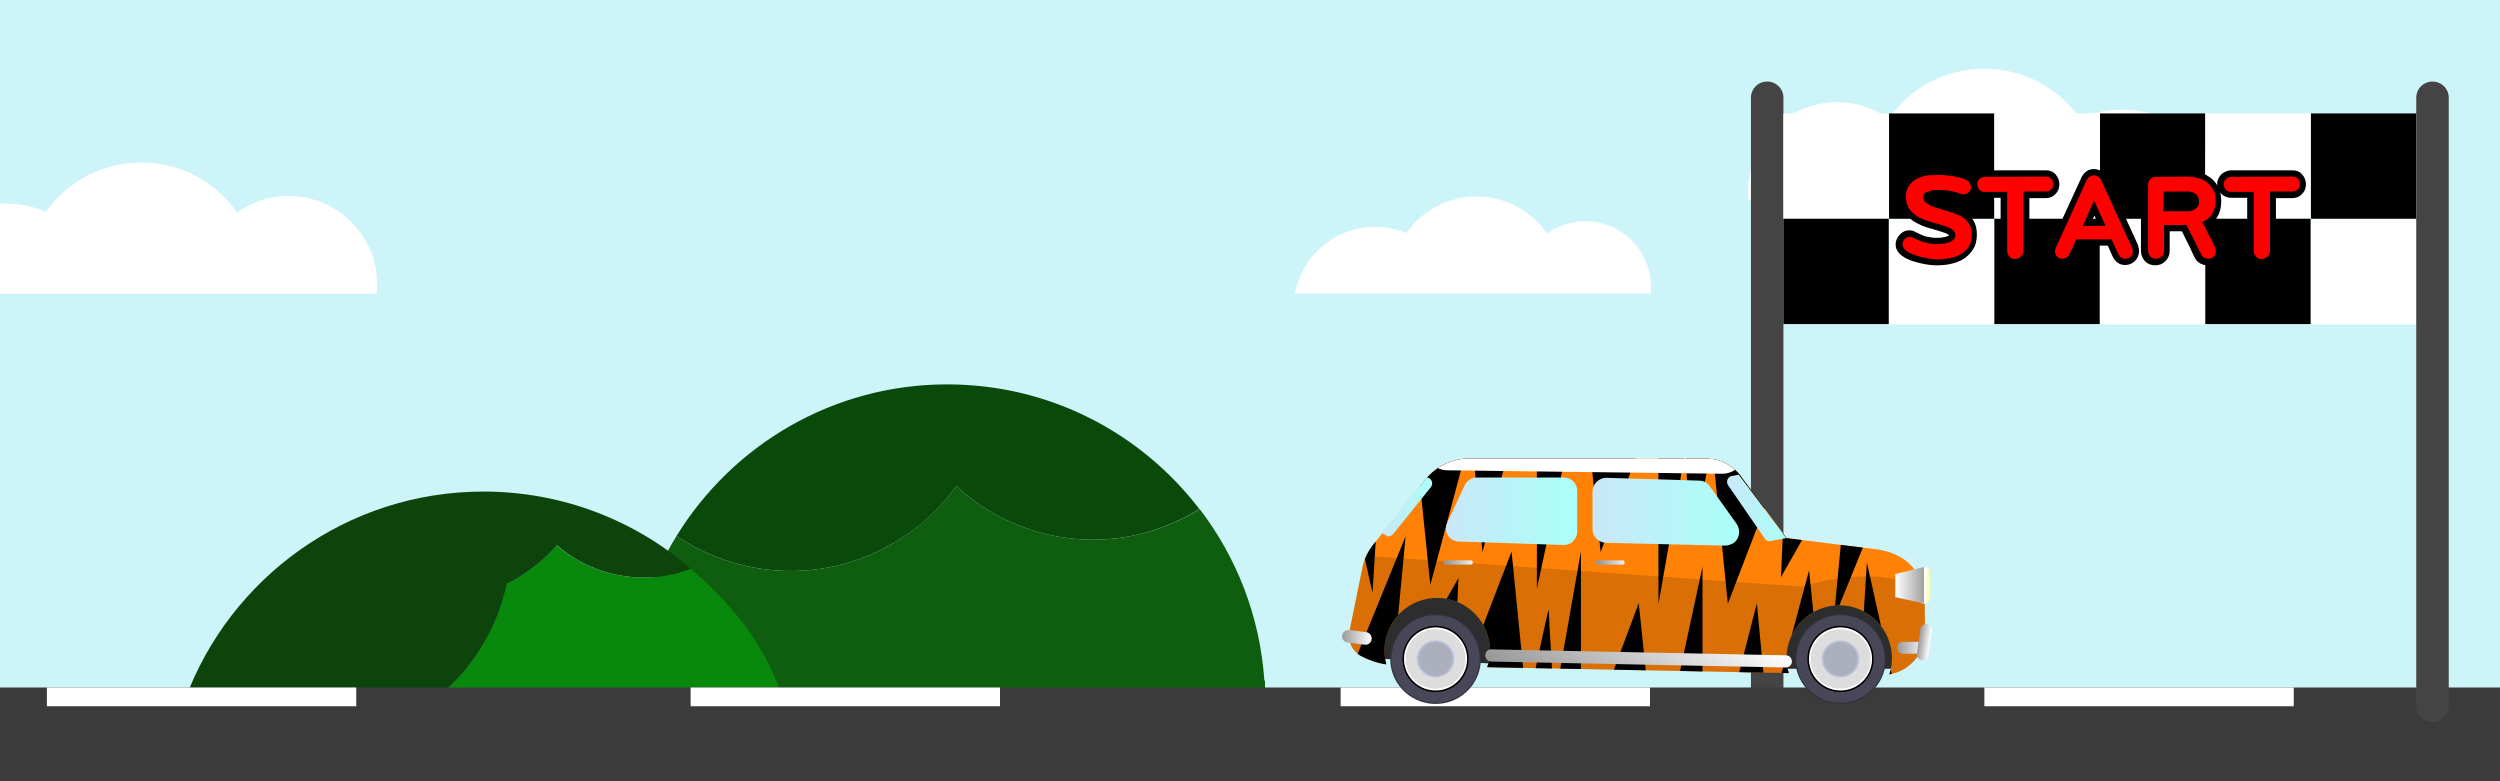 <?xml version="1.0" encoding="utf-8"?>
<!-- Generator: Adobe Illustrator 25.0.0, SVG Export Plug-In . SVG Version: 6.00 Build 0)  -->
<svg version="1.1" id="Layer_1" xmlns="http://www.w3.org/2000/svg" xmlns:xlink="http://www.w3.org/1999/xlink" x="0px" y="0px"
	 viewBox="0 0 800 250" style="enable-background:new 0 0 800 250;" xml:space="preserve">
<style type="text/css">
	.st0{fill:#CDF5F9;}
	.st1{fill:#FFFFFF;}
	.st2{fill:#444444;}
	.st3{fill:#0F5E0F;}
	.st4{fill:#094909;}
	.st5{fill:#09890C;}
	.st6{fill:#0C440C;}
	.st7{fill:#3B3B3B;}
	.st8{display:none;}
	.st9{display:inline;opacity:0.47;fill:url(#SVGID_1_);enable-background:new    ;}
	.st10{fill:#FF0000;}
	.st11{fill:#2D2D2D;}
	.st12{fill:#FF8206;}
	.st13{clip-path:url(#SVGID_3_);}
	.st14{opacity:0.15;enable-background:new    ;}
	.st15{fill:url(#SVGID_4_);}
	.st16{fill:url(#SVGID_5_);}
	.st17{fill:url(#SVGID_6_);}
	.st18{fill:#32323F;}
	.st19{fill:#474757;}
	.st20{fill:#DDDDDD;}
	.st21{fill:#BAC0D8;}
	.st22{fill:#ACAFBC;}
	.st23{fill:url(#SVGID_7_);}
	.st24{fill:url(#SVGID_8_);}
	.st25{fill:url(#SVGID_9_);}
	.st26{fill:url(#SVGID_10_);}
	.st27{fill:url(#SVGID_11_);}
	.st28{fill:url(#SVGID_12_);}
	.st29{fill:url(#SVGID_13_);}
	.st30{fill:url(#SVGID_14_);}
	.st31{fill:url(#SVGID_15_);}
</style>
<g>
	<g id="Layer_1_1_">
		<rect class="st0" width="800" height="250"/>
	</g>
	<g id="Layer_3">
		<g>
			<path class="st1" d="M713.8,64c-3-16.5-17.4-28.9-34.7-28.9c-4.8,0-9.4,1-13.6,2.7C658.7,28.2,647.6,22,635,22
				c-12.7,0-23.9,6.3-30.6,16c-4.7-3.3-10.3-5.3-16.5-5.3c-15.7,0-28.5,12.7-28.5,28.5c0,0.9,0,1.9,0.1,2.8H713.8z"/>
		</g>
		<g>
			<path class="st1" d="M414.4,94c2.2-12.1,12.8-21.4,25.6-21.4c3.6,0,7,0.7,10,2c5-7.1,13.2-11.7,22.5-11.7
				c9.4,0,17.6,4.7,22.6,11.8c3.4-2.4,7.6-3.9,12.2-3.9c11.6,0,21,9.4,21,21c0,0.7,0,1.4-0.1,2.1H414.4V94z"/>
		</g>
		<g>
			<path class="st1" d="M92.3,62.7c-6.2,0-11.8,2-16.5,5.3c-6.7-9.7-17.9-16-30.6-16c-12.6,0-23.7,6.2-30.5,15.8
				c-4.2-1.8-8.8-2.7-13.6-2.7c-0.4,0-0.7,0-1.1,0V94h120.6c0.1-0.9,0.1-1.9,0.1-2.8C120.8,75.5,108,62.7,92.3,62.7z"/>
		</g>
	</g>
	<path class="st2" d="M565.5,231.1L565.5,231.1c-2.9,0-5.2-2.3-5.2-5.2V31.3c0-2.9,2.3-5.2,5.2-5.2l0,0c2.9,0,5.2,2.3,5.2,5.2v194.6
		C570.7,228.8,568.4,231.1,565.5,231.1z"/>
	<g>
		<g>
			<path class="st3" d="M306,155.5c-6.4,8.9-15.2,16.4-25.9,21.3c-21.5,9.8-45.4,7-63.6-5.3c-8.4,13.6-13.7,29.4-14.8,46.3h-0.2V250
				h203.3v-32.2h-0.2c-1.4-20.6-8.9-39.5-20.7-54.9c-2.4,1.5-4.9,2.8-7.5,4C352,178,324.4,172.6,306,155.5z"/>
			<path class="st4" d="M303.1,123c-36.6,0-68.7,19.4-86.6,48.5c18.2,12.3,42.2,15.1,63.6,5.3c10.7-4.9,19.5-12.3,25.9-21.3
				c18.4,17.1,46,22.5,70.3,11.4c2.6-1.2,5.1-2.5,7.5-4C365.2,138.6,336,123,303.1,123z"/>
		</g>
		<g>
			<path class="st5" d="M254.6,245.9c-1.9-28-13.6-46.7-33.6-63.9c-4.7,1.8-9.8,2.8-15.2,2.8c-10.6,0-20.2-3.9-27.7-10.3
				c-4.5,5.1-9.9,9.3-16,12.4c-6.2,29-31.9,50.8-62.8,50.8c-15.2,0-29.1-5.3-40.1-14c-3.3,9-5.5,6.9-6.2,16.9l0,0l0,0h203.3l1.2,1.8
				l-0.5,3.8L254.6,245.9z"/>
			<path class="st6" d="M162.2,186.9c6.1-3.1,11.5-7.3,16-12.4c7.4,6.4,17.1,10.3,27.7,10.3c5.4,0,10.5-1,15.2-2.8
				c-17.8-15.4-41-24.7-66.4-24.7c-43.7,0-81,27.6-95.4,66.3c11,8.8,24.9,14,40.1,14C130.3,237.7,156,215.9,162.2,186.9z"/>
		</g>
	</g>
	<g id="Layer_5">
		<rect y="220" class="st7" width="800" height="30"/>
		<rect x="15" y="220" class="st1" width="99" height="6"/>
		<rect x="221" y="220" class="st1" width="99" height="6"/>
		<rect x="429" y="220" class="st1" width="99" height="6"/>
		<rect x="635" y="220" class="st1" width="99" height="6"/>
	</g>
	<g id="Layer_6">
	</g>
	<g id="Layer_8" class="st8">
		
			<linearGradient id="SVGID_1_" gradientUnits="userSpaceOnUse" x1="400" y1="-44" x2="400" y2="-294" gradientTransform="matrix(1 0 0 -1 0 -44)">
			<stop  offset="0" style="stop-color:#666666"/>
			<stop  offset="1" style="stop-color:#333333"/>
		</linearGradient>
		<rect class="st9" width="800" height="250"/>
	</g>
	<g>
		<g>
			<rect x="570.7" y="36.3" class="st1" width="33.7" height="33.7"/>
			<rect x="570.7" y="70" width="33.7" height="33.7"/>
			<rect x="604.5" y="70.1" class="st1" width="33.7" height="33.7"/>
			<rect x="604.5" y="36.3" width="33.7" height="33.7"/>
			<rect x="638.2" y="36.3" class="st1" width="33.7" height="33.7"/>
			<rect x="638.2" y="70" width="33.7" height="33.7"/>
			<rect x="672" y="70.1" class="st1" width="33.7" height="33.7"/>
			<rect x="672" y="36.3" width="33.7" height="33.7"/>
			<rect x="705.7" y="36.3" class="st1" width="33.7" height="33.7"/>
			<rect x="705.7" y="70" width="33.7" height="33.7"/>
			<rect x="739.5" y="70.1" class="st1" width="33.7" height="33.7"/>
			<rect x="739.5" y="36.3" width="33.7" height="33.7"/>
		</g>
		<g>
			<g>
				<g>
					<path class="st10" d="M620,84.1c-0.5,0-1.1,0-1.9-0.1c-0.8-0.1-1.6-0.2-2.4-0.4c-0.9-0.2-1.8-0.4-2.6-0.7
						c-0.9-0.3-1.7-0.6-2.5-1s-1.5-0.9-2-1.4c-0.6-0.7-0.9-1.4-0.9-2.3s0.3-1.7,1-2.4c0.7-0.7,1.5-1.1,2.4-1.1
						c0.6,0,1.1,0.1,1.6,0.4c0.6,0.3,1.2,0.6,1.8,0.9c0.6,0.2,1.2,0.4,1.8,0.6s1.2,0.3,1.8,0.4s1.3,0.1,2,0.1c0.4,0,1,0,1.6-0.1
						s1.1-0.2,1.6-0.3c0.5-0.2,0.8-0.4,1.2-0.7c0.1-0.1,0.3-0.3,0.3-0.8c0-0.3-0.1-0.7-0.7-1c-0.7-0.4-1.6-0.8-2.7-1.1
						c-1.1-0.4-2.4-0.7-3.7-1.1c-1.4-0.4-2.8-0.9-4-1.6c-1.3-0.7-2.3-1.6-3.2-2.7c-0.9-1.2-1.4-2.7-1.4-4.6c0-1.6,0.4-3,1.2-4.1
						c0.7-1.1,1.7-1.9,2.9-2.5c1.1-0.6,2.3-1,3.7-1.2c1.3-0.2,2.6-0.3,3.8-0.3c0.6,0,1.3,0,2.1,0.1s1.6,0.2,2.4,0.3
						c0.8,0.1,1.6,0.3,2.3,0.5c0.8,0.2,1.5,0.5,2.1,0.7c0.6,0.3,1.1,0.7,1.5,1.1c0.4,0.5,0.6,1.2,0.6,2c0,0.9-0.3,1.8-1,2.4
						s-1.5,1-2.4,1c-0.4,0-0.8-0.1-1.3-0.3c-1-0.4-2.1-0.7-3.1-0.9s-2.1-0.3-3.2-0.3c-0.4,0-0.9,0-1.5,0c-0.5,0-1.1,0.1-1.6,0.2
						c-0.4,0.1-0.8,0.3-1.1,0.5c-0.1,0.1-0.2,0.2-0.2,0.6c0,0.1,0,0.3,0.2,0.5c0.2,0.3,0.6,0.5,1,0.8c0.4,0.3,1,0.5,1.5,0.7
						c0.6,0.2,1.2,0.4,1.8,0.6s1.1,0.3,1.6,0.5c0.5,0.1,0.9,0.3,1.2,0.3c1,0.3,2,0.7,3,1.1s1.9,0.9,2.7,1.6c0.8,0.6,1.4,1.5,1.9,2.4
						c0.5,1,0.7,2.1,0.7,3.4c0,1.7-0.4,3.2-1.1,4.4c-0.7,1.1-1.7,2.1-2.9,2.8c-1.1,0.7-2.4,1.1-3.8,1.4
						C622.7,83.9,621.3,84.1,620,84.1z"/>
					<path d="M620.6,56c0.6,0,1.3,0,2.1,0.1s1.5,0.2,2.3,0.3s1.5,0.3,2.3,0.5c0.7,0.2,1.4,0.4,1.9,0.7c0.4,0.2,0.8,0.5,1.1,0.9
						s0.4,0.8,0.4,1.3c0,0.7-0.2,1.3-0.7,1.7c-0.5,0.5-1.1,0.7-1.7,0.7c-0.3,0-0.6-0.1-0.9-0.2c-1.1-0.4-2.2-0.7-3.2-0.9
						c-1.1-0.2-2.2-0.3-3.4-0.3c-0.4,0-0.9,0-1.5,0s-1.2,0.1-1.8,0.3s-1.1,0.4-1.5,0.7s-0.6,0.8-0.6,1.4c0,0.4,0.2,0.8,0.5,1.2
						s0.7,0.7,1.2,1s1.1,0.6,1.7,0.8c0.6,0.2,1.2,0.4,1.8,0.6s1.1,0.3,1.6,0.5c0.5,0.1,0.9,0.3,1.2,0.3c1,0.3,1.9,0.7,2.9,1
						c0.9,0.4,1.7,0.8,2.4,1.4s1.2,1.3,1.7,2.1c0.4,0.8,0.6,1.8,0.6,3c0,1.5-0.3,2.8-1,3.8s-1.5,1.8-2.5,2.4s-2.2,1-3.5,1.3
						c-1.3,0.2-2.6,0.4-3.9,0.4c-0.4,0-1,0-1.8-0.1c-0.7-0.1-1.5-0.2-2.3-0.4c-0.8-0.2-1.7-0.4-2.5-0.6c-0.8-0.3-1.6-0.6-2.3-0.9
						c-0.7-0.4-1.3-0.8-1.7-1.2c-0.4-0.5-0.7-1-0.7-1.6s0.2-1.2,0.7-1.7s1-0.7,1.7-0.7c0.4,0,0.8,0.1,1.1,0.3
						c0.7,0.4,1.3,0.7,1.9,0.9c0.6,0.3,1.3,0.5,1.9,0.6c0.6,0.2,1.3,0.3,1.9,0.4c0.7,0.1,1.4,0.1,2.1,0.1c0.5,0,1,0,1.7-0.1
						c0.6-0.1,1.3-0.2,1.8-0.4c0.6-0.2,1.1-0.5,1.5-0.9s0.6-0.9,0.6-1.5c0-0.8-0.4-1.4-1.2-1.9s-1.7-0.9-2.9-1.2
						c-1.1-0.4-2.4-0.7-3.8-1.1c-1.4-0.4-2.6-0.9-3.8-1.5c-1.1-0.6-2.1-1.4-2.9-2.5c-0.8-1-1.2-2.4-1.2-4c0-1.4,0.3-2.6,1-3.6
						s1.5-1.7,2.5-2.2s2.2-0.9,3.4-1.1C618.2,56.1,619.5,56,620.6,56 M620.6,54c-1.3,0-2.6,0.1-4,0.3c-1.5,0.2-2.8,0.7-4,1.3
						c-1.3,0.7-2.4,1.6-3.2,2.8c-0.9,1.3-1.3,2.9-1.3,4.7c0,2.1,0.5,3.9,1.6,5.2c0.9,1.2,2.1,2.3,3.5,3c1.3,0.7,2.7,1.3,4.2,1.7
						c1.3,0.4,2.6,0.7,3.7,1.1c1,0.3,1.8,0.6,2.4,1c0.1,0.1,0.2,0.1,0.2,0.1l0,0c0,0,0,0,0,0.1c-0.2,0.2-0.5,0.3-0.8,0.4
						c-0.4,0.1-0.9,0.2-1.4,0.3c-0.6,0.1-1.1,0.1-1.5,0.1c-0.7,0-1.3,0-1.9-0.1c-0.6-0.1-1.1-0.2-1.7-0.3c-0.5-0.1-1.1-0.3-1.6-0.6
						c-0.6-0.2-1.1-0.5-1.7-0.8c-0.7-0.4-1.4-0.6-2.1-0.6c-1.2,0-2.3,0.5-3.1,1.4s-1.3,1.9-1.3,3.1c0,1.1,0.4,2.1,1.2,2.9
						c0.6,0.6,1.4,1.2,2.2,1.6s1.7,0.8,2.6,1c0.9,0.3,1.8,0.5,2.7,0.7s1.7,0.3,2.5,0.4s1.5,0.1,2,0.1c1.4,0,2.8-0.1,4.2-0.4
						c1.5-0.3,2.9-0.8,4.1-1.5c1.3-0.8,2.4-1.8,3.2-3.1c0.9-1.3,1.3-3,1.3-4.9c0-1.5-0.3-2.8-0.8-3.9s-1.3-2-2.2-2.7
						c-0.8-0.7-1.8-1.3-2.9-1.7c-1-0.4-2-0.8-3-1.1l0,0l0,0c-0.3-0.1-0.7-0.2-1.2-0.3c-0.5-0.1-1-0.3-1.6-0.5
						c-0.5-0.2-1.1-0.4-1.7-0.6c-0.5-0.2-1-0.4-1.4-0.6c-0.2-0.1-0.4-0.3-0.6-0.4c0.1-0.1,0.3-0.1,0.5-0.2c0.4-0.1,0.9-0.2,1.3-0.2
						c0.6,0,1.1,0,1.5,0c1,0,2,0.1,3,0.3s2,0.5,3,0.8c0.6,0.2,1.1,0.3,1.6,0.3c1.2,0,2.3-0.5,3.2-1.3c0.9-0.9,1.3-1.9,1.3-3.2
						c0-1-0.3-1.9-0.9-2.6c-0.5-0.6-1.1-1.1-1.8-1.4c-0.7-0.3-1.4-0.6-2.3-0.8c-0.8-0.2-1.6-0.4-2.4-0.5c-0.8-0.2-1.7-0.3-2.5-0.3
						C622,54.1,621.3,54,620.6,54L620.6,54z"/>
				</g>
				<g>
					<path class="st10" d="M644.9,83.9c-1,0-1.9-0.4-2.6-1.1c-0.7-0.7-1-1.6-1-2.6V62.4h-6.2c-1,0-1.8-0.3-2.4-1s-1-1.5-1-2.4
						s0.3-1.8,1-2.4c0.7-0.7,1.5-1,2.4-1h19.6c0.9,0,1.8,0.3,2.4,1c0.7,0.7,1,1.5,1,2.4s-0.4,1.8-1,2.4c-0.7,0.7-1.5,1-2.4,1h-6.2
						v17.9c0,1-0.4,1.9-1.1,2.6C646.7,83.5,645.9,83.9,644.9,83.9z"/>
					<path d="M654.7,56.5c0.7,0,1.3,0.2,1.7,0.7c0.5,0.5,0.7,1.1,0.7,1.7c0,0.7-0.2,1.3-0.7,1.7c-0.5,0.5-1.1,0.7-1.7,0.7h-7.2v18.9
						c0,0.7-0.3,1.4-0.8,1.9s-1.1,0.8-1.9,0.8s-1.3-0.3-1.8-0.8s-0.7-1.1-0.7-1.9V61.4h-7.2c-0.7,0-1.3-0.2-1.7-0.7s-0.7-1-0.7-1.7
						s0.2-1.3,0.7-1.7s1-0.7,1.7-0.7L654.7,56.5 M654.7,54.5h-19.6c-1.2,0-2.3,0.5-3.2,1.3c-0.8,0.9-1.3,1.9-1.3,3.1
						c0,1.2,0.4,2.3,1.3,3.1c0.8,0.8,1.9,1.3,3.1,1.3h5.2v16.9c0,1.3,0.5,2.4,1.3,3.3c0.9,0.9,2,1.4,3.3,1.4s2.4-0.5,3.3-1.3
						c0.9-0.9,1.3-2,1.3-3.3V63.4h5.2c1.2,0,2.3-0.4,3.1-1.3c0.9-0.8,1.3-1.9,1.3-3.2c0-1.2-0.5-2.3-1.3-3.2
						C657,54.9,655.9,54.5,654.7,54.5L654.7,54.5z"/>
				</g>
				<g>
					<path class="st10" d="M680.2,83.9c-0.7,0-1.3-0.2-1.9-0.5c-0.5-0.3-1-0.8-1.2-1.4l-1.9-4.2h-10l-1.9,4.2
						c-0.3,0.6-0.7,1.1-1.3,1.5c-0.6,0.3-1.2,0.5-1.8,0.5c-1,0-1.8-0.3-2.4-1c-0.7-0.7-1-1.5-1-2.4c0-0.5,0.1-1,0.3-1.4l10-21.9
						c0.3-0.6,0.7-1.1,1.2-1.4c0.6-0.4,1.2-0.6,1.8-0.6s1.3,0.2,1.8,0.5c0.6,0.4,1,0.8,1.3,1.5l10,21.9c0.2,0.5,0.3,1,0.3,1.4
						c0,0.9-0.3,1.8-1,2.4C682,83.5,681.1,83.9,680.2,83.9z M672.3,71.3l-2.1-4.7l-2.1,4.7H672.3z"/>
					<path d="M670.1,56.1c0.5,0,0.9,0.1,1.3,0.4c0.4,0.2,0.7,0.6,0.9,1l10,21.9c0.1,0.3,0.2,0.7,0.2,1c0,0.7-0.2,1.3-0.7,1.7
						s-1,0.7-1.7,0.7c-0.5,0-0.9-0.1-1.3-0.4c-0.4-0.2-0.7-0.6-0.9-1l-2.2-4.8h-11.3l-2.2,4.8c-0.2,0.4-0.5,0.8-0.9,1
						s-0.8,0.4-1.3,0.4c-0.7,0-1.3-0.2-1.7-0.7c-0.5-0.5-0.7-1.1-0.7-1.7c0-0.3,0.1-0.7,0.2-1l10-21.9c0.2-0.4,0.5-0.8,0.9-1
						C669.2,56.3,669.6,56.1,670.1,56.1 M666.5,72.3h7.3l-3.7-8.1L666.5,72.3 M670.1,54.1c-0.9,0-1.7,0.2-2.4,0.7s-1.2,1.1-1.6,1.9
						l-10,21.8c-0.3,0.6-0.4,1.2-0.4,1.8c0,1.2,0.5,2.3,1.3,3.2c0.9,0.9,1.9,1.3,3.2,1.3c0.9,0,1.6-0.2,2.4-0.7
						c0.7-0.5,1.3-1.1,1.6-1.9l1.6-3.6h8.7l1.6,3.6c0.4,0.8,0.9,1.4,1.6,1.9c0.7,0.5,1.5,0.7,2.4,0.7c1.2,0,2.3-0.5,3.1-1.3
						s1.3-1.9,1.3-3.1c0-0.6-0.1-1.2-0.3-1.7v-0.1v-0.1l-10-21.9c-0.4-0.8-1-1.5-1.7-1.9C671.7,54.4,670.9,54.1,670.1,54.1
						L670.1,54.1z M669.6,70.3l0.6-1.3l0.6,1.3H669.6L669.6,70.3z"/>
				</g>
				<g>
					<path class="st10" d="M706.3,83.9c-0.7,0-1.3-0.2-1.8-0.5c-0.6-0.3-1-0.8-1.3-1.4c-0.1-0.2-0.3-0.5-0.5-1l-0.8-1.7
						c-0.4-0.8-0.7-1.5-1.1-2.3c-0.4-0.8-0.8-1.5-1.1-2.2c-0.3-0.6-0.6-1.2-0.8-1.6c0-0.1-0.1-0.1-0.1-0.2h-5.5v7.3
						c0,1-0.4,1.9-1.1,2.6c-0.7,0.7-1.6,1-2.5,1c-1,0-1.9-0.3-2.5-1c-0.7-0.7-1-1.5-1-2.5V59.1c0-1,0.3-1.9,1-2.5
						c0.7-0.7,1.5-1,2.5-1h9.7c1.3,0,2.7,0.1,3.9,0.4c1.3,0.3,2.4,0.8,3.4,1.5s1.8,1.7,2.4,2.8c0.6,1.1,0.9,2.5,0.9,4.1
						c0,1.7-0.4,3.3-1.2,4.6c-0.6,1.1-1.6,2-2.7,2.6c0,0.1,0.1,0.1,0.1,0.2c0.3,0.5,0.6,1.1,0.9,1.7c0.3,0.6,0.6,1.3,1,1.9
						c0.3,0.7,0.6,1.3,0.9,1.9c0.3,0.6,0.5,1.2,0.7,1.7c0.2,0.6,0.3,1,0.3,1.4c0,1-0.3,1.8-1,2.5C708.1,83.5,707.3,83.9,706.3,83.9z
						 M700.1,66.6c0.8,0,1.4-0.2,1.9-0.6c0.3-0.2,0.6-0.6,0.6-1.5c0-1-0.4-1.4-0.6-1.6c-0.5-0.4-1.1-0.6-1.9-0.6h-6.8v4.3
						C693.3,66.6,700.1,66.6,700.1,66.6z"/>
					<path d="M699.4,56.5c1.3,0,2.5,0.1,3.7,0.4c1.2,0.3,2.2,0.7,3,1.4c0.9,0.6,1.5,1.4,2.1,2.4s0.8,2.2,0.8,3.6
						c0,1.5-0.4,2.9-1.1,4.1c-0.7,1.2-1.8,2.1-3.2,2.7c0.1,0.3,0.3,0.6,0.6,1.1s0.5,1,0.9,1.7c0.3,0.6,0.6,1.3,1,1.9
						s0.6,1.3,0.9,1.9c0.3,0.6,0.5,1.1,0.7,1.6s0.3,0.8,0.3,1c0,0.7-0.2,1.3-0.7,1.8s-1.1,0.7-1.8,0.7c-0.5,0-0.9-0.1-1.3-0.4
						c-0.4-0.2-0.7-0.6-0.9-1c-0.1-0.1-0.2-0.5-0.5-1s-0.5-1.1-0.9-1.8c-0.3-0.7-0.7-1.4-1.1-2.2c-0.4-0.8-0.7-1.5-1.1-2.1
						c-0.3-0.7-0.6-1.2-0.8-1.6s-0.3-0.7-0.3-0.7h-7.2v8.3c0,0.7-0.3,1.3-0.8,1.8s-1.1,0.7-1.8,0.7s-1.3-0.2-1.8-0.7
						s-0.7-1.1-0.7-1.8V59.1c0-0.7,0.2-1.3,0.7-1.8s1.1-0.7,1.8-0.7L699.4,56.5 M692.3,67.6h7.8c1,0,1.8-0.3,2.5-0.8
						s1.1-1.3,1.1-2.3s-0.3-1.8-1-2.4c-0.7-0.5-1.5-0.8-2.5-0.8h-7.8L692.3,67.6 M699.4,54.5h-9.7c-1.3,0-2.4,0.5-3.3,1.3
						c-0.9,0.9-1.3,2-1.3,3.3v21.2c0,1.3,0.5,2.4,1.3,3.3c0.9,0.9,2,1.3,3.3,1.3c1.2,0,2.3-0.4,3.2-1.3s1.4-2,1.4-3.3V74h3.9
						c0.2,0.4,0.4,0.8,0.6,1.2c0.3,0.7,0.7,1.4,1.1,2.2c0.4,0.8,0.7,1.5,1.1,2.2v0.1l0.8,1.7c0.3,0.6,0.4,0.9,0.5,1
						c0.4,0.8,0.9,1.4,1.6,1.8c0.7,0.4,1.5,0.7,2.4,0.7c1.2,0,2.3-0.5,3.2-1.3c0.9-0.9,1.3-2,1.3-3.2c0-0.5-0.1-1-0.4-1.7
						c-0.2-0.5-0.4-1.1-0.7-1.7s-0.6-1.3-0.9-1.9c-0.3-0.7-0.7-1.3-1-2c-0.2-0.4-0.4-0.8-0.6-1.1c0.9-0.7,1.7-1.5,2.3-2.5
						c0.9-1.5,1.3-3.2,1.3-5.1c0-1.7-0.3-3.3-1-4.6s-1.5-2.3-2.7-3.1c-1.1-0.8-2.3-1.3-3.7-1.7C702.2,54.7,700.8,54.5,699.4,54.5
						L699.4,54.5z M694.3,63.3h5.8c0.7,0,1.1,0.2,1.3,0.4c0.1,0.1,0.3,0.2,0.3,0.8c0,0.5-0.2,0.7-0.2,0.7c-0.4,0.3-0.8,0.4-1.3,0.4
						h-5.8L694.3,63.3L694.3,63.3z"/>
				</g>
				<g>
					<path class="st10" d="M723.8,83.9c-1,0-1.9-0.4-2.6-1.1c-0.7-0.7-1-1.6-1-2.6V62.4H714c-1,0-1.8-0.3-2.4-1s-1-1.5-1-2.4
						s0.3-1.8,1-2.4c0.7-0.7,1.5-1,2.4-1h19.6c1,0,1.8,0.3,2.4,1c0.7,0.7,1,1.5,1,2.4s-0.4,1.8-1,2.4c-0.7,0.7-1.5,1-2.4,1h-6.2
						v17.9c0,1-0.4,1.9-1.1,2.6C725.7,83.5,724.8,83.9,723.8,83.9z"/>
					<path d="M733.6,56.5c0.7,0,1.3,0.2,1.7,0.7c0.5,0.5,0.7,1.1,0.7,1.7c0,0.7-0.2,1.3-0.7,1.7c-0.5,0.5-1.1,0.7-1.7,0.7h-7.2v18.9
						c0,0.7-0.3,1.4-0.8,1.9s-1.1,0.8-1.9,0.8s-1.3-0.3-1.8-0.8s-0.7-1.1-0.7-1.9V61.4H714c-0.7,0-1.3-0.2-1.7-0.7s-0.7-1-0.7-1.7
						s0.2-1.3,0.7-1.7s1-0.7,1.7-0.7L733.6,56.5 M733.6,54.5H714c-1.2,0-2.3,0.5-3.2,1.3c-0.8,0.9-1.3,1.9-1.3,3.1
						c0,1.2,0.4,2.3,1.3,3.1c0.8,0.8,1.9,1.3,3.1,1.3h5.2v16.9c0,1.3,0.5,2.4,1.3,3.3c0.9,0.9,2,1.4,3.3,1.4s2.4-0.5,3.3-1.3
						c0.9-0.9,1.3-2,1.3-3.3V63.4h5.2c1.2,0,2.3-0.4,3.1-1.3c0.9-0.8,1.3-1.9,1.3-3.2c0-1.2-0.5-2.3-1.3-3.2
						C735.9,54.9,734.8,54.5,733.6,54.5L733.6,54.5z"/>
				</g>
			</g>
		</g>
		<path class="st2" d="M778.4,231.1L778.4,231.1c-2.9,0-5.2-2.3-5.2-5.2V31.3c0-2.9,2.3-5.2,5.2-5.2l0,0c2.9,0,5.2,2.3,5.2,5.2
			v194.6C783.6,228.8,781.2,231.1,778.4,231.1z"/>
	</g>
</g>
<g>
	<g>
		<g id="Layer_2_1_">
			<g id="Premium">
				<g id="premium-mini-red">
					
						<rect x="452.8" y="174.7" transform="matrix(4.205010e-02 -0.999 0.999 4.205010e-02 243.224 655.613)" class="st11" width="21.5" height="52.6"/>
					<rect x="555" y="192.5" class="st11" width="52.6" height="21.5"/>
					<path class="st12" d="M615.9,192c-0.8-9.2-5.5-14.4-14.5-16.1l-29.7-3.7l-14.1-19.1c-2.6-4-7.1-6.4-11.9-6.4h-75.4
						c-5.5,0-10.8,2.5-14.2,6.8l-16.6,20.7c-1.8,2.3-3.1,4.9-3.6,7.8l-4.1,20.1c-0.6,3.1,0.9,6.3,3.7,7.8l0.2,0.1
						c2.5,1.3,5.1,2.2,7.9,2.6c-2.4-9,2.9-18.3,11.9-20.7c9-2.4,18.3,2.9,20.7,11.9c0.9,3.2,0.8,6.5-0.3,9.7l96.5,1.9
						c-2.7-8.9,2.4-18.3,11.3-21c8.9-2.7,18.3,2.4,21,11.3c1,3.3,1,6.8-0.1,10.1c6.6-1.1,11.4-6.8,11.4-13.4L615.9,192z"/>
					<g>
						<defs>
							<path id="SVGID_2_" d="M615.9,192c-0.8-9.2-5.5-14.4-14.5-16.1l-29.7-3.7l-14.1-19.1c-2.6-4-7.1-6.4-11.9-6.4h-75.4
								c-5.5,0-10.8,2.5-14.2,6.8l-16.6,20.7c-1.8,2.3-3.1,4.9-3.6,7.8l-4.1,20.1c-0.6,3.1,0.9,6.3,3.7,7.8l0.2,0.1
								c2.5,1.3,5.1,2.2,7.9,2.6c-2.4-9,2.9-18.3,11.9-20.7c9-2.4,18.3,2.9,20.7,11.9c0.9,3.2,0.8,6.5-0.3,9.7l96.5,1.9
								c-2.7-8.9,2.4-18.3,11.3-21c8.9-2.7,18.3,2.4,21,11.3c1,3.3,1,6.8-0.1,10.1c6.6-1.1,11.4-6.8,11.4-13.4L615.9,192z"/>
						</defs>
						<clipPath id="SVGID_3_">
							<use xlink:href="#SVGID_2_"  style="overflow:visible;"/>
						</clipPath>
						<path class="st13" d="M429.5,221.4l20.3-49.8l-4.9,51.7l21.8-38.3l-1.8,40.4l18.8-48.9l5,50.2c0,0,6.9-33.2,6.9-31.5
							s1.7,30.1,1.7,30.1l8.6-48.9v50.2l6.6-1.8l11.9-31.8l2.9,27.8l8.9,0.5l8.6-40v39.5l10.3,0l7.1-27.8l2.6,27.8l4-0.5l10.1-37.8
							l4.2,41l11.4,3.1l2.9-46.6l9.2,41.3l0.6,9.5l-20.6,16.9C586.5,247.8,429.2,228.4,429.5,221.4z"/>
						<path class="st13" d="M607.1,148.3l-20.3,49.8l4.9-51.7l-21.8,38.3l1.8-40.4l-18.8,48.9l-5-50.2c0,0-6.9,33.2-6.9,31.5
							s-1.7-30.1-1.7-30.1l-8.6,48.9v-50.2l-6.6,1.8l-11.9,31.8l-2.9-27.8l-8.9-0.5l-8.6,40v-39.5l-10.3,0l-7.1,27.8l-2.6-27.8
							l-4,0.5l-10.1,37.8l-4.2-41l-11.4-3.1l-2.9,46.6l-9.2-41.3l-0.6-9.5l20.6-16.9C450.1,121.9,607.4,141.3,607.1,148.3z"/>
						<g class="st13">
							<path class="st14" d="M430.6,177.4l145.9,10.3c0,0,36.3-11.7,44.6,9.2l-3.4,28.3c0,0-25.7,5.4-28.6,5.4s-84.4,0.6-89,0
								s-71.5-5.4-71.5-5.4l-7.4-28.9L430.6,177.4z"/>
							<path class="st1" d="M463.5,121.9l87.9,1.1c4,0,7.2,3.3,7.2,7.3l-0.2,14.1c0,4-3.3,7.2-7.3,7.2l-87.9-1.1
								c-4,0-7.2-3.3-7.2-7.3l0.2-14.1C456.2,125.1,459.5,121.9,463.5,121.9z"/>
						</g>
					</g>
					
						<linearGradient id="SVGID_4_" gradientUnits="userSpaceOnUse" x1="509.56" y1="88.245" x2="556.456" y2="88.245" gradientTransform="matrix(1 0 0 -1 0 252)">
						<stop  offset="0" style="stop-color:#C9E7F9"/>
						<stop  offset="1" style="stop-color:#AAFFF9"/>
					</linearGradient>
					<path class="st15" d="M551.9,174.6l-38-0.9c-2.4-0.1-4.3-2-4.3-4.4v-12c0-2.4,2-4.4,4.4-4.4c0,0,0.1,0,0.1,0l29.6,0.9
						c1.4,0,2.7,0.7,3.5,1.9l8.5,11.9c1.4,2,1,4.8-1,6.2C553.8,174.3,552.9,174.6,551.9,174.6z"/>
					
						<linearGradient id="SVGID_5_" gradientUnits="userSpaceOnUse" x1="462.663" y1="88.43" x2="504.697" y2="88.43" gradientTransform="matrix(1 0 0 -1 0 252)">
						<stop  offset="0" style="stop-color:#C9E7F9"/>
						<stop  offset="1" style="stop-color:#AAFFF9"/>
					</linearGradient>
					<path class="st16" d="M466.8,173.3l33.5,1.1c2.3,0.1,4.3-1.8,4.4-4.1c0,0,0-0.1,0-0.1V157c0-2.3-1.9-4.2-4.2-4.2l0,0h-27.9
						c-1.7,0-3.2,1-3.9,2.5l-5.6,12c-1,2.1-0.1,4.7,2,5.6C465.6,173.1,466.2,173.3,466.8,173.3z"/>
					
						<linearGradient id="SVGID_6_" gradientUnits="userSpaceOnUse" x1="552.715" y1="89.452" x2="571.632" y2="89.452" gradientTransform="matrix(1 0 0 -1 0 252)">
						<stop  offset="0" style="stop-color:#C9E7F9"/>
						<stop  offset="1" style="stop-color:#AAFFF9"/>
					</linearGradient>
					<path class="st17" d="M571.6,172.2l-4.5,0.8c-0.9,0.4-1.9,0.1-2.4-0.7l-11.7-17c-0.6-0.9-0.4-2.1,0.5-2.7
						c0.2-0.2,0.5-0.3,0.8-0.3l2.1-0.4L571.6,172.2z"/>
					
						<ellipse transform="matrix(4.205308e-02 -0.999 0.999 4.205308e-02 229.471 660.941)" class="st18" cx="459.4" cy="210.8" rx="14.4" ry="14.5"/>
					
						<ellipse transform="matrix(4.205010e-02 -0.999 0.999 4.205010e-02 229.473 660.941)" class="st19" cx="459.4" cy="210.8" rx="14" ry="14.1"/>
					
						<ellipse transform="matrix(4.205010e-02 -0.999 0.999 4.205010e-02 229.473 660.941)" cx="459.4" cy="210.8" rx="10.6" ry="10.6"/>
					
						<ellipse transform="matrix(4.205010e-02 -0.999 0.999 4.205010e-02 229.473 660.941)" class="st1" cx="459.4" cy="210.8" rx="10.1" ry="10.1"/>
					
						<ellipse transform="matrix(4.205010e-02 -0.999 0.999 4.205010e-02 229.473 660.941)" class="st20" cx="459.4" cy="210.8" rx="9.5" ry="9.6"/>
					
						<ellipse transform="matrix(4.205010e-02 -0.999 0.999 4.205010e-02 229.473 660.941)" class="st21" cx="459.4" cy="210.8" rx="5.9" ry="6"/>
					
						<ellipse transform="matrix(4.205010e-02 -0.999 0.999 4.205010e-02 229.473 660.941)" class="st22" cx="459.4" cy="210.8" rx="5.4" ry="5.4"/>
					
						<ellipse transform="matrix(4.205010e-02 -0.999 0.999 4.205010e-02 353.606 790.41)" class="st18" cx="589" cy="210.8" rx="14.4" ry="14.5"/>
					
						<ellipse transform="matrix(4.205010e-02 -0.999 0.999 4.205010e-02 353.606 790.41)" class="st19" cx="589" cy="210.8" rx="14" ry="14.1"/>
					
						<ellipse transform="matrix(4.205010e-02 -0.999 0.999 4.205010e-02 353.606 790.41)" cx="589" cy="210.8" rx="10.6" ry="10.6"/>
					
						<ellipse transform="matrix(4.205010e-02 -0.999 0.999 4.205010e-02 353.606 790.41)" class="st1" cx="589" cy="210.8" rx="10.1" ry="10.1"/>
					
						<ellipse transform="matrix(4.205010e-02 -0.999 0.999 4.205010e-02 353.606 790.41)" class="st20" cx="589" cy="210.8" rx="9.5" ry="9.6"/>
					
						<ellipse transform="matrix(4.205010e-02 -0.999 0.999 4.205010e-02 353.606 790.41)" class="st21" cx="589" cy="210.8" rx="5.9" ry="6"/>
					
						<ellipse transform="matrix(4.205010e-02 -0.999 0.999 4.205010e-02 353.606 790.41)" class="st22" cx="589" cy="210.8" rx="5.4" ry="5.4"/>
					
						<linearGradient id="SVGID_7_" gradientUnits="userSpaceOnUse" x1="429.497" y1="48.03" x2="438.887" y2="48.03" gradientTransform="matrix(1 0 0 -1 -2.844527e-03 252.001)">
						<stop  offset="0" style="stop-color:#999999"/>
						<stop  offset="1" style="stop-color:#FFFFFF"/>
					</linearGradient>
					<path class="st23" d="M431.8,201.6l5.4,0.7c1.1,0.1,1.9,1.2,1.7,2.3l0,0c-0.1,1.1-1.2,1.9-2.3,1.7l-5.4-0.7
						c-1.1-0.1-1.9-1.2-1.7-2.3l0,0C429.7,202.2,430.7,201.5,431.8,201.6z"/>
					
						<linearGradient id="SVGID_8_" gradientUnits="userSpaceOnUse" x1="935.762" y1="1262.478" x2="945.176" y2="1262.478" gradientTransform="matrix(0.99 -7.000000e-02 -0.13 -0.51 -250.52 889.67)">
						<stop  offset="0" style="stop-color:#999999"/>
						<stop  offset="1" style="stop-color:#FFFFFF"/>
					</linearGradient>
					<path class="st24" d="M511.3,179.3h7.9c0.4,0,0.7,0.3,0.7,0.7v0c0,0.4-0.3,0.7-0.7,0.7h-7.9c-0.4,0-0.7-0.3-0.7-0.7v0
						C510.6,179.6,510.9,179.3,511.3,179.3z"/>
					
						<linearGradient id="SVGID_9_" gradientUnits="userSpaceOnUse" x1="887.572" y1="1269.1" x2="896.986" y2="1269.1" gradientTransform="matrix(0.99 -7.000000e-02 -0.13 -0.51 -250.52 889.67)">
						<stop  offset="0" style="stop-color:#999999"/>
						<stop  offset="1" style="stop-color:#FFFFFF"/>
					</linearGradient>
					<path class="st25" d="M462.7,179.3h7.9c0.4,0,0.7,0.3,0.7,0.7v0c0,0.4-0.3,0.7-0.7,0.7h-7.9c-0.4,0-0.7-0.3-0.7-0.7v0
						C461.9,179.6,462.3,179.3,462.7,179.3z"/>
					
						<linearGradient id="SVGID_10_" gradientUnits="userSpaceOnUse" x1="-2258.199" y1="88.504" x2="-2248.56" y2="88.504" gradientTransform="matrix(10.303 7.600001e-02 -1.381 -0.998 23864.35 470.266)">
						<stop  offset="0" style="stop-color:#999999"/>
						<stop  offset="1" style="stop-color:#FFFFFF"/>
					</linearGradient>
					<path class="st26" d="M477.3,207.8l94.2,1.9c1.1,0,1.9,0.9,1.9,2v0c0,1.1-0.9,1.9-2,1.9l-94.2-1.9c-1.1,0-1.9-0.9-1.9-2v0
						C475.3,208.6,476.2,207.7,477.3,207.8z"/>
					
						<linearGradient id="SVGID_11_" gradientUnits="userSpaceOnUse" x1="607.102" y1="44.739" x2="616.256" y2="44.739" gradientTransform="matrix(1 0 0 -1 0 252)">
						<stop  offset="0" style="stop-color:#999999"/>
						<stop  offset="1" style="stop-color:#FFFFFF"/>
					</linearGradient>
					<path class="st27" d="M609,205.4h5.4c1,0,1.9,0.8,1.9,1.9l0,0c0,1-0.8,1.9-1.9,1.9H609c-1,0-1.9-0.8-1.9-1.9l0,0
						C607.1,206.2,607.9,205.4,609,205.4z"/>
					
						<linearGradient id="SVGID_12_" gradientUnits="userSpaceOnUse" x1="345.288" y1="426.224" x2="349.007" y2="426.224" gradientTransform="matrix(0.991 0.134 0.134 -0.991 214.643 581.332)">
						<stop  offset="0" style="stop-color:#999999"/>
						<stop  offset="1" style="stop-color:#FFFFFF"/>
					</linearGradient>
					<path class="st28" d="M616.6,199.7L616.6,199.7c1,0.1,1.7,1.1,1.6,2.1l-1.1,7.9c-0.1,1-1.1,1.7-2.1,1.6l0,0
						c-1-0.1-1.7-1.1-1.6-2.1l1.1-7.9C614.7,200.3,615.6,199.6,616.6,199.7z"/>
					
						<linearGradient id="SVGID_13_" gradientUnits="userSpaceOnUse" x1="613.967" y1="64.8" x2="617.686" y2="64.725" gradientTransform="matrix(1 0 0 -1 0 252)">
						<stop  offset="0.55" style="stop-color:#FFFFFF"/>
						<stop  offset="1" style="stop-color:#FFF994"/>
					</linearGradient>
					<path class="st29" d="M615.8,181.4L615.8,181.4c1,0,1.9,0.8,1.9,1.9v8c0,1-0.8,1.9-1.9,1.9l0,0c-1,0-1.9-0.8-1.9-1.9v-8
						C614,182.2,614.8,181.4,615.8,181.4z"/>
					
						<linearGradient id="SVGID_14_" gradientUnits="userSpaceOnUse" x1="606.53" y1="64.763" x2="615.684" y2="64.763" gradientTransform="matrix(1 0 0 -1 0 252)">
						<stop  offset="0" style="stop-color:#FFFFFF"/>
						<stop  offset="1" style="stop-color:#A1A1A1"/>
					</linearGradient>
					<polygon class="st30" points="606.5,191.1 615.7,193.1 615.7,181.4 606.5,183.7 					"/>
					
						<linearGradient id="SVGID_15_" gradientUnits="userSpaceOnUse" x1="442.338" y1="89.855" x2="458.306" y2="89.855" gradientTransform="matrix(1 0 0 -1 0 252)">
						<stop  offset="0" style="stop-color:#C9E7F9"/>
						<stop  offset="1" style="stop-color:#AAFFF9"/>
					</linearGradient>
					<path class="st31" d="M456.6,152.8l0.5,0.1c1,0.4,1.5,1.6,1,2.6c-0.1,0.2-0.2,0.3-0.3,0.5l-12,14.9c-0.4,0.5-1.1,0.8-1.8,0.7
						l-1.8-1L456.6,152.8z"/>
				</g>
			</g>
		</g>
	</g>
</g>
</svg>
